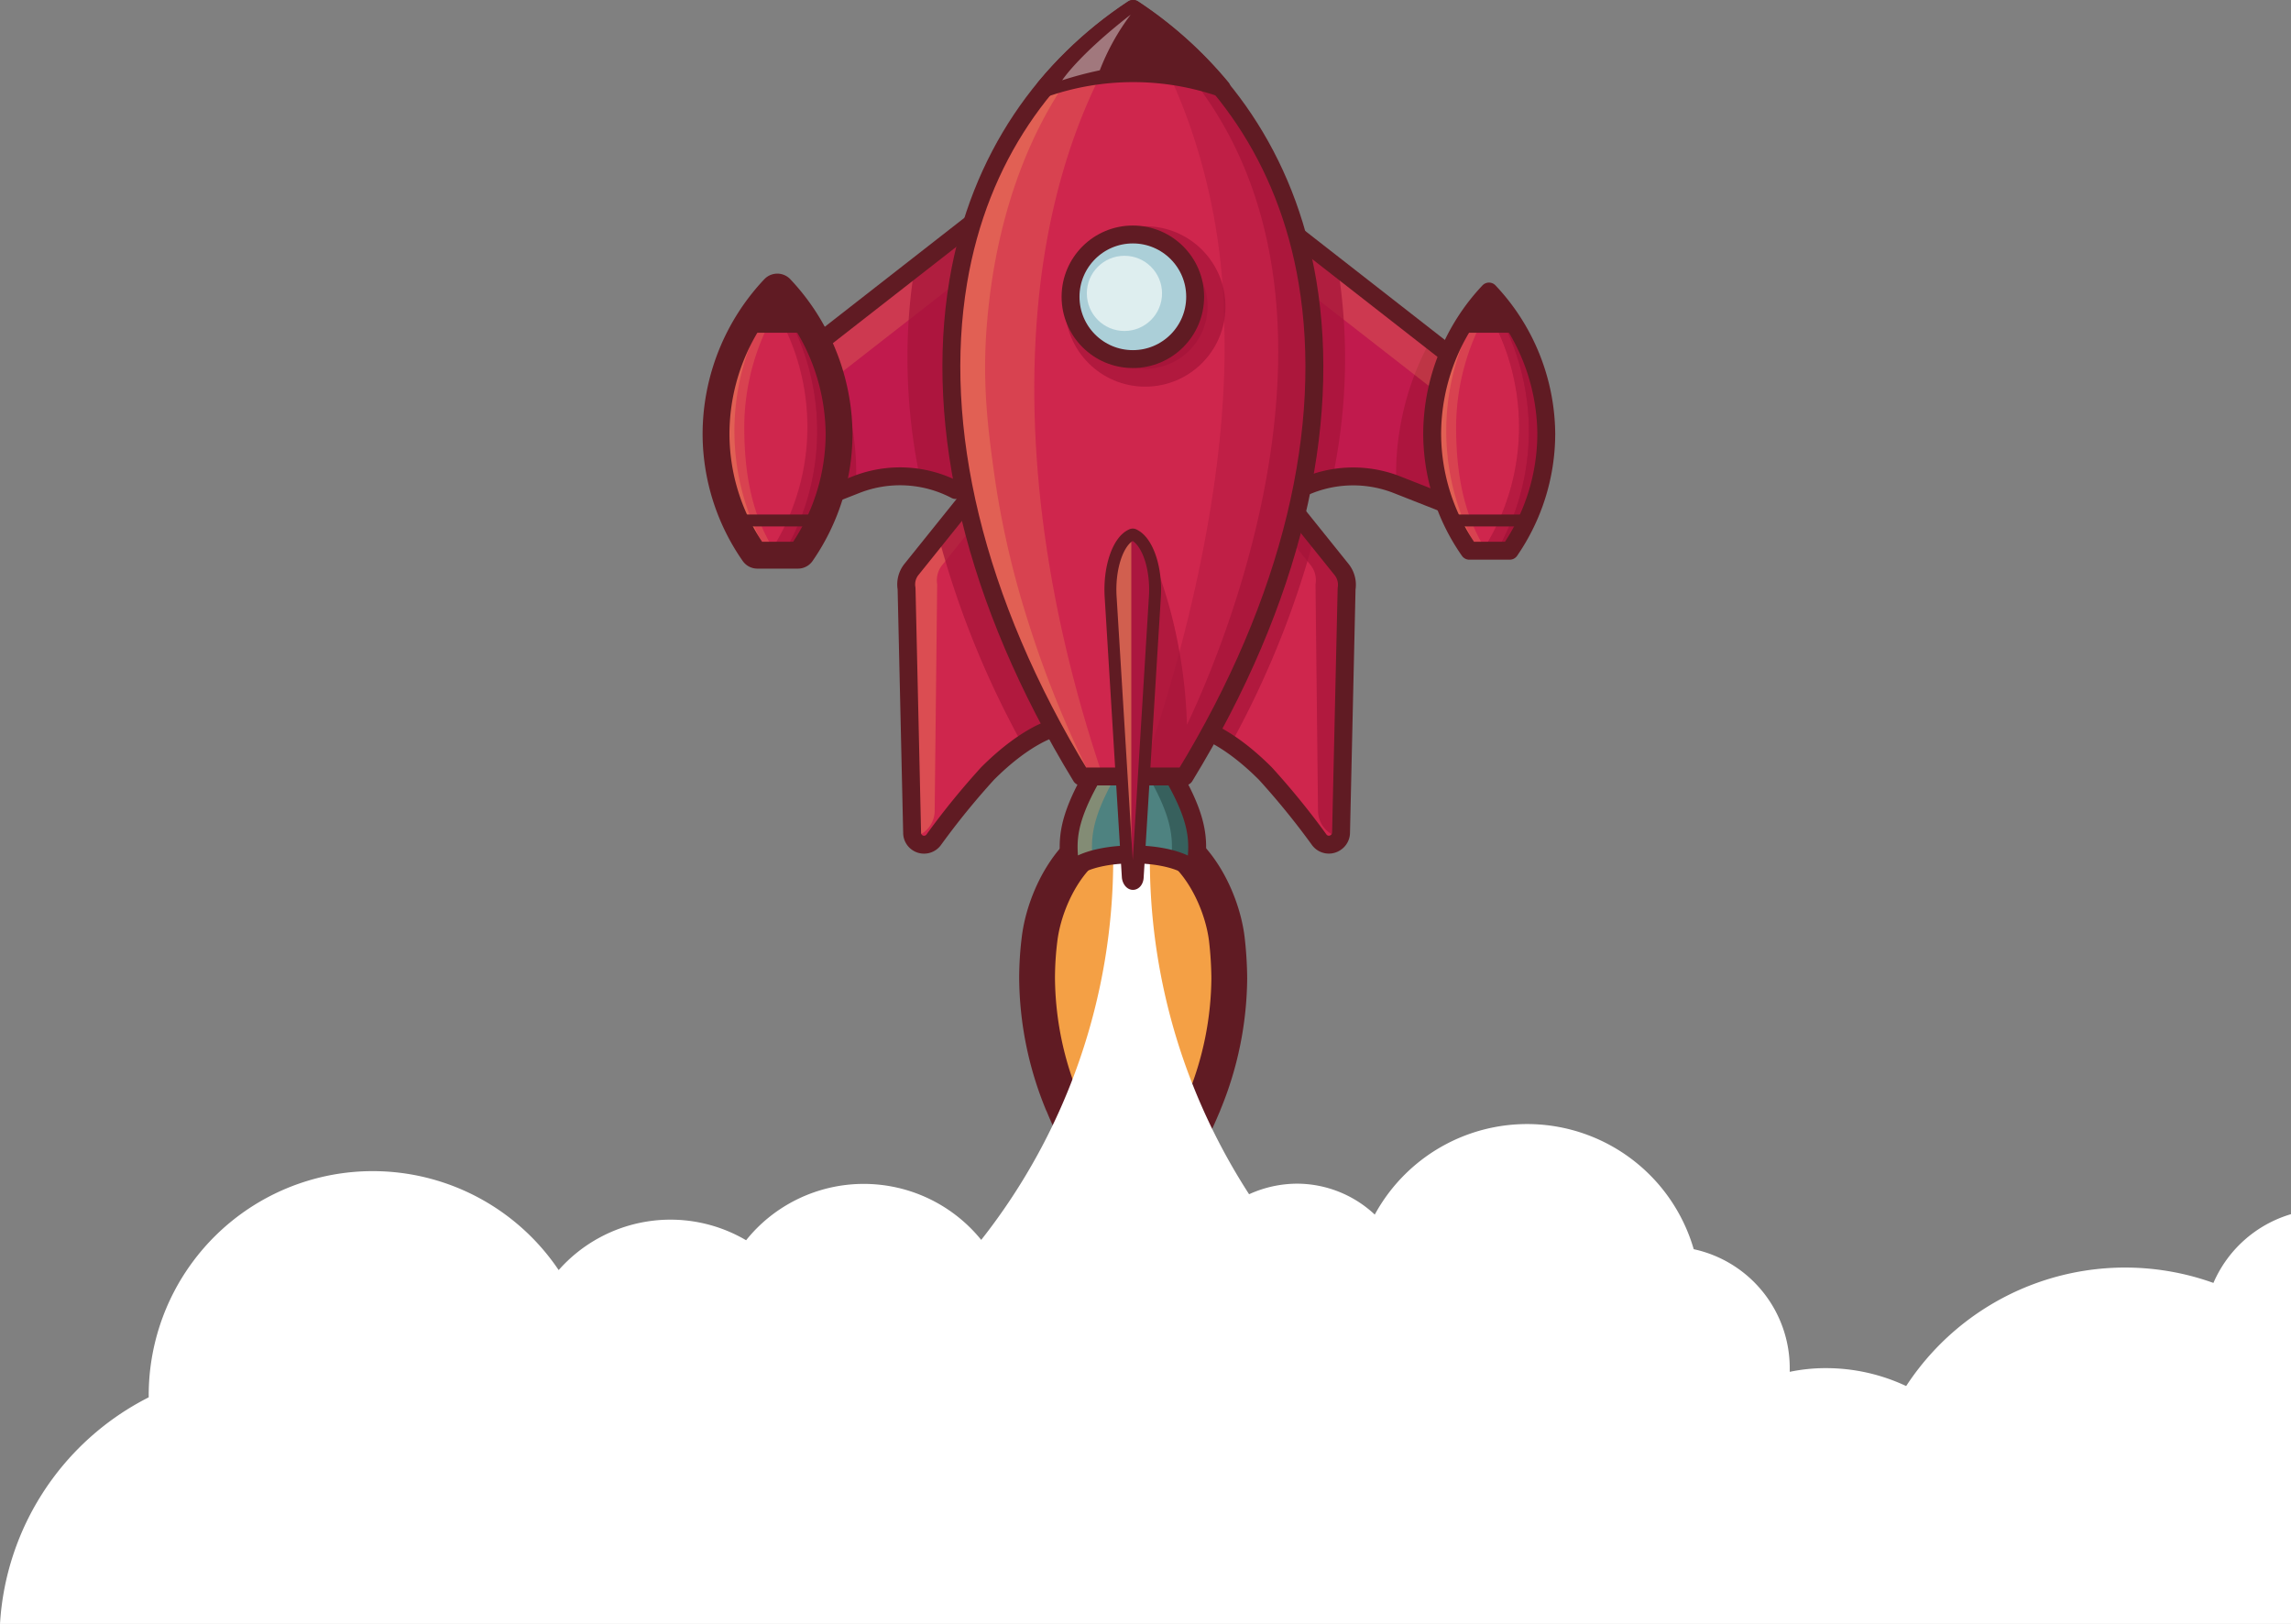 <svg xmlns="http://www.w3.org/2000/svg" viewBox="0 0 383.92 272.11"><rect x="0" y="0" width="383.92" height="272.11" fill="#808080" stroke="none"/><defs><style>.cls-1,.cls-13,.cls-14,.cls-9{fill:none;stroke:#601b23;}.cls-1,.cls-13,.cls-14,.cls-19,.cls-9{stroke-linecap:round;stroke-linejoin:round;}.cls-1,.cls-19{stroke-width:6px;}.cls-2{fill:#e36535;}.cls-3{fill:#f4a045;}.cls-25,.cls-4{fill:#fff;}.cls-5{fill:#c11a4d;}.cls-6{fill:#cf264d;}.cls-11,.cls-19,.cls-23,.cls-7{fill:#a5143a;}.cls-10,.cls-11,.cls-19,.cls-21,.cls-23,.cls-25,.cls-7,.cls-8{isolation:isolate;}.cls-19,.cls-7{opacity:0.72;}.cls-10,.cls-17,.cls-8{fill:#f4a15d;}.cls-8{opacity:0.23;}.cls-9{stroke-width:3px;}.cls-10,.cls-16{opacity:0.32;}.cls-11{opacity:0.37;}.cls-12{fill:#601b23;}.cls-13{stroke-width:4px;}.cls-14{stroke-width:2px;}.cls-15{fill:#4e8280;}.cls-18{fill:#37605d;}.cls-19{stroke:#a5143a;}.cls-20{fill:#abcfd8;}.cls-21{fill:#e2f0f2;opacity:0.93;}.cls-22{fill:#bc1d4e;}.cls-23{opacity:0.74;}.cls-24{opacity:0.53;}.cls-25{opacity:0.41;}</style></defs><g id="Capa_2" data-name="Capa 2"><g id="Capa_1-2" data-name="Capa 1"><g id="Capa_1-2-2" data-name="Capa 1-2"><g id="Grupo_65" data-name="Grupo 65"><g id="Grupo_40" data-name="Grupo 40"><path id="Trazado_503" data-name="Trazado 503" class="cls-1" d="M188.12,139.82c-3.61.46-6.49,5.53-7,9.72a29.69,29.69,0,0,0-.23,3.65,31.35,31.35,0,0,0,2.38,11.67c1.54,3.8,3.84,7.68,6.6,9.91,2.8-2.23,5.07-6.11,6.61-9.91a31.35,31.35,0,0,0,2.38-11.67,29.69,29.69,0,0,0-.23-3.65c-.54-4.23-3.42-9.26-7-9.72A18.71,18.71,0,0,0,188.12,139.82Z"/><path id="Trazado_504" data-name="Trazado 504" class="cls-2" d="M188.12,139.82c-3.61.46-6.49,5.53-7,9.72a29.69,29.69,0,0,0-.23,3.65,31.35,31.35,0,0,0,2.38,11.67c1.54,3.8,3.84,7.68,6.6,9.91,2.8-2.23,5.07-6.11,6.61-9.91a31.35,31.35,0,0,0,2.38-11.67,29.69,29.69,0,0,0-.23-3.65c-.54-4.23-3.42-9.26-7-9.72A18.71,18.71,0,0,0,188.12,139.82Z"/><path id="Trazado_505" data-name="Trazado 505" class="cls-3" d="M206,163.9a55.71,55.71,0,0,1-4.26,20.93c-.07.23-.19.46-.3.73-2.77,6.6-6.73,13.21-11.53,17.08-5-4-9-10.86-11.78-17.66a.22.22,0,0,0-.08-.15,55.9,55.9,0,0,1-4.26-20.93,53.42,53.42,0,0,1,.42-6.57c.92-7.45,6-16.43,12.33-17.39h.23a28.65,28.65,0,0,1,6,0,.57.57,0,0,1,.26,0c6.46.81,11.64,9.91,12.56,17.43A62,62,0,0,1,206,163.9Z"/><path id="Trazado_506" data-name="Trazado 506" class="cls-1" d="M206,163.9a55.71,55.71,0,0,1-4.26,20.93c-.07.23-.19.46-.3.73-2.77,6.6-6.73,13.21-11.53,17.08-5-4-9-10.86-11.78-17.66a.22.22,0,0,0-.08-.15,55.9,55.9,0,0,1-4.26-20.93,53.42,53.42,0,0,1,.42-6.57c.92-7.45,6-16.43,12.33-17.39h.23a28.65,28.65,0,0,1,6,0,.57.57,0,0,1,.26,0c6.46.81,11.64,9.91,12.56,17.43A62,62,0,0,1,206,163.9Z"/><path id="Trazado_507" data-name="Trazado 507" class="cls-4" d="M383.92,203.45a20.47,20.47,0,0,0-13,11.52,43.83,43.83,0,0,0-51.49,17.28,31.52,31.52,0,0,0-13.4-3,29.19,29.19,0,0,0-6.11.62v-.62a20.39,20.39,0,0,0-16.09-19.93,29.07,29.07,0,0,0-53.45-5.8,19.1,19.1,0,0,0-13-5.18,19.51,19.51,0,0,0-8.06,1.77,104.69,104.69,0,0,1-7.91-14.67,102.72,102.72,0,0,1-8.72-41.63c0-1.34,0-2.65.08-4A102.89,102.89,0,0,1,206.24,92.5H173a103.33,103.33,0,0,1,13.48,47.35c0,1.3.07,2.61.07,3.91a103,103,0,0,1-22.12,64A25.34,25.34,0,0,0,128.83,204a25,25,0,0,0-3.8,3.82,25,25,0,0,0-31.41,5,37.55,37.55,0,0,0-68.7,21v.32A45.58,45.58,0,0,0,0,272.11H383.92Z"/><path id="Trazado_508" data-name="Trazado 508" class="cls-5" d="M143.54,81.18,131,86.11V62.29l38.44-30v45l-9.29,4.82A20.1,20.1,0,0,0,143.54,81.18Z"/><path id="Trazado_509" data-name="Trazado 509" class="cls-6" d="M126.92,92.28a34.29,34.29,0,0,1-6.18-19.58,34.86,34.86,0,0,1,9.52-23.85,35.22,35.22,0,0,1,9.6,23.85,34.51,34.51,0,0,1-6.15,19.58Z"/><path id="Trazado_510" data-name="Trazado 510" class="cls-7" d="M131,86.11l12.44-4.84a44.64,44.64,0,0,0-.69-10.06,46.46,46.46,0,0,0-5-14.13l-6.72,5.26Z"/><path id="Trazado_511" data-name="Trazado 511" class="cls-8" d="M132.63,68.94l36.86-28.73V32.3L131,62.25V86.11l1.61-.61Z"/><path id="Trazado_512" data-name="Trazado 512" class="cls-7" d="M154.17,80.11a19.3,19.3,0,0,1,6,2l9.3-4.88v-45L153.26,44.87a93.76,93.76,0,0,0-1.19,15.24A98.15,98.15,0,0,0,154.17,80.11Z"/><path id="Trazado_513" data-name="Trazado 513" class="cls-9" d="M143.54,81.18,131,86.11V62.29l38.44-30v45l-9.29,4.82A20.1,20.1,0,0,0,143.54,81.18Z"/><path id="Trazado_514" data-name="Trazado 514" class="cls-6" d="M126.92,92.28a34.29,34.29,0,0,1-6.18-19.58,34.86,34.86,0,0,1,9.52-23.85,35.22,35.22,0,0,1,9.6,23.85,34.51,34.51,0,0,1-6.15,19.58Z"/><path id="Trazado_515" data-name="Trazado 515" class="cls-8" d="M129.71,48.85a19.26,19.26,0,0,1,1.35,1.58,38.8,38.8,0,0,0-6.34,21c0,7.6,1.15,14.71,5.07,20.85h-3.53a34.59,34.59,0,0,1-6.15-19.58A35.22,35.22,0,0,1,129.71,48.85Z"/><path id="Trazado_516" data-name="Trazado 516" class="cls-10" d="M129.71,48.85a6,6,0,0,1,.46.54,40.26,40.26,0,0,0-1.72,42.93h-2.19a34.59,34.59,0,0,1-6.15-19.58A35.23,35.23,0,0,1,129.71,48.85Z"/><path id="Trazado_517" data-name="Trazado 517" class="cls-11" d="M139.92,72.7a34.91,34.91,0,0,0-9.6-23.85A19.26,19.26,0,0,0,129,50.43a38.27,38.27,0,0,1,.2,41.89h4.6A34.81,34.81,0,0,0,139.92,72.7Z"/><path id="Trazado_518" data-name="Trazado 518" class="cls-7" d="M139.92,72.7a34.91,34.91,0,0,0-9.6-23.85,6,6,0,0,0-.46.54,40.26,40.26,0,0,1,1.72,42.93h2.19A34.81,34.81,0,0,0,139.92,72.7Z"/><path id="Trazado_519" data-name="Trazado 519" class="cls-11" d="M130.29,48.85a19.26,19.26,0,0,0-1.35,1.58,38.27,38.27,0,0,1,.2,41.89h4.6a34.62,34.62,0,0,0,6.18-19.58A35.24,35.24,0,0,0,130.29,48.85Z"/><path id="Trazado_520" data-name="Trazado 520" class="cls-7" d="M130.29,48.85a6,6,0,0,0-.46.54,40.26,40.26,0,0,1,1.72,42.93h2.19a34.62,34.62,0,0,0,6.18-19.58A35.24,35.24,0,0,0,130.29,48.85Z"/><path id="Trazado_521" data-name="Trazado 521" class="cls-12" d="M134.67,55.76a39.64,39.64,0,0,0-5.07-6.95,38,38,0,0,0-5.07,6.95Z"/><path id="Trazado_522" data-name="Trazado 522" class="cls-1" d="M126.92,92.28a34.29,34.29,0,0,1-6.18-19.58,34.86,34.86,0,0,1,9.52-23.85,35.22,35.22,0,0,1,9.6,23.85,34.51,34.51,0,0,1-6.15,19.58Z"/><path id="Trazado_523" data-name="Trazado 523" class="cls-6" d="M176.83,121.93s-4.65,1-11.33,7.68a128.87,128.87,0,0,0-9,11.06,2,2,0,0,1-3.65-1.16l-.93-40.89a4,4,0,0,1,.84-3.23l10.06-12.52Z"/><path id="Trazado_524" data-name="Trazado 524" class="cls-10" d="M152.75,140.32h0a4.53,4.53,0,0,0,3.88-4.42l.42-38a4.09,4.09,0,0,1,.85-3.23l6.3-7.87-1.42-3.92-10,12.48a4.09,4.09,0,0,0-.85,3.23Z"/><path id="Trazado_525" data-name="Trazado 525" class="cls-7" d="M176.83,121.93l-14-39.06-5.57,7a154.32,154.32,0,0,0,14.1,34.91A17.42,17.42,0,0,1,176.83,121.93Z"/><path id="Trazado_526" data-name="Trazado 526" class="cls-9" d="M176.83,121.93s-4.65,1-11.33,7.68a128.87,128.87,0,0,0-9,11.06,2,2,0,0,1-3.65-1.16l-.93-40.89a4,4,0,0,1,.84-3.23l10.06-12.52Z"/><line id="Línea_13" data-name="Línea 13" class="cls-13" x1="123.3" y1="87.21" x2="135.93" y2="87.21"/><path id="Trazado_527" data-name="Trazado 527" class="cls-6" d="M126.92,92.28a34.29,34.29,0,0,1-6.18-19.58,34.86,34.86,0,0,1,9.52-23.85,35.22,35.22,0,0,1,9.6,23.85,34.51,34.51,0,0,1-6.15,19.58Z"/><path id="Trazado_528" data-name="Trazado 528" class="cls-6" d="M126.92,92.28a34.29,34.29,0,0,1-6.18-19.58,34.86,34.86,0,0,1,9.52-23.85,35.22,35.22,0,0,1,9.6,23.85,34.51,34.51,0,0,1-6.15,19.58Z"/><path id="Trazado_529" data-name="Trazado 529" class="cls-8" d="M129.71,48.85a19.26,19.26,0,0,1,1.35,1.58,38.8,38.8,0,0,0-6.34,21c0,7.6,1.15,14.71,5.07,20.85h-3.53a34.59,34.59,0,0,1-6.15-19.58A35.22,35.22,0,0,1,129.71,48.85Z"/><path id="Trazado_530" data-name="Trazado 530" class="cls-10" d="M129.71,48.85a6,6,0,0,1,.46.54,40.26,40.26,0,0,0-1.72,42.93h-2.19a34.59,34.59,0,0,1-6.15-19.58A35.23,35.23,0,0,1,129.71,48.85Z"/><path id="Trazado_531" data-name="Trazado 531" class="cls-11" d="M139.92,72.7a34.91,34.91,0,0,0-9.6-23.85A19.26,19.26,0,0,0,129,50.43a38.27,38.27,0,0,1,.2,41.89h4.6A34.81,34.81,0,0,0,139.92,72.7Z"/><path id="Trazado_532" data-name="Trazado 532" class="cls-7" d="M139.92,72.7a34.91,34.91,0,0,0-9.6-23.85,6,6,0,0,0-.46.54,40.26,40.26,0,0,1,1.72,42.93h2.19A34.81,34.81,0,0,0,139.92,72.7Z"/><path id="Trazado_533" data-name="Trazado 533" class="cls-11" d="M130.29,48.85a19.26,19.26,0,0,0-1.35,1.58,38.27,38.27,0,0,1,.2,41.89h4.6a34.62,34.62,0,0,0,6.18-19.58A35.24,35.24,0,0,0,130.29,48.85Z"/><path id="Trazado_534" data-name="Trazado 534" class="cls-7" d="M130.29,48.85a6,6,0,0,0-.46.54,40.26,40.26,0,0,1,1.72,42.93h2.19a34.62,34.62,0,0,0,6.18-19.58A35.24,35.24,0,0,0,130.29,48.85Z"/><path id="Trazado_535" data-name="Trazado 535" class="cls-12" d="M135.36,55.76a39.64,39.64,0,0,0-5.07-6.95,38,38,0,0,0-5.07,6.95Z"/><path id="Trazado_536" data-name="Trazado 536" class="cls-9" d="M126.92,92.28a34.29,34.29,0,0,1-6.18-19.58,34.86,34.86,0,0,1,9.52-23.85,35.22,35.22,0,0,1,9.6,23.85,34.51,34.51,0,0,1-6.15,19.58Z"/><line id="Línea_14" data-name="Línea 14" class="cls-14" x1="123.3" y1="87.21" x2="135.93" y2="87.21"/><path id="Trazado_537" data-name="Trazado 537" class="cls-5" d="M234,81.18l12.52,4.93V62.29l-38.44-30v45l9.29,4.87A20.1,20.1,0,0,1,234,81.18Z"/><path id="Trazado_538" data-name="Trazado 538" class="cls-7" d="M246.49,86.11,234,81.27a44.65,44.65,0,0,1,.7-10.06,45.84,45.84,0,0,1,5-14.13l6.72,5.26Z"/><path id="Trazado_539" data-name="Trazado 539" class="cls-8" d="M244.92,68.94,208.05,40.21V32.3l38.44,30V86.11l-1.58-.61Z"/><path id="Trazado_540" data-name="Trazado 540" class="cls-7" d="M223.33,80.11a19.3,19.3,0,0,0-6,2L208,77.23v-45l16.2,12.64A96.51,96.51,0,0,1,223.32,80Z"/><path id="Trazado_541" data-name="Trazado 541" class="cls-9" d="M234,81.18l12.52,4.93V62.29l-38.44-30v45l9.29,4.87A20.1,20.1,0,0,1,234,81.18Z"/><path id="Trazado_542" data-name="Trazado 542" class="cls-6" d="M200.71,121.93s4.65,1,11.33,7.68a128.87,128.87,0,0,1,9,11.06,2,2,0,0,0,2.78.51l.1-.07a2,2,0,0,0,.81-1.57l.93-40.89a4.09,4.09,0,0,0-.85-3.23L214.75,82.9Z"/><path id="Trazado_543" data-name="Trazado 543" class="cls-7" d="M224.75,140.32h0a4.54,4.54,0,0,1-3.88-4.42l-.42-38a4,4,0,0,0-.84-3.23l-6.3-7.87,1.42-3.92L224.79,95.4a4.08,4.08,0,0,1,.84,3.23Z"/><path id="Trazado_544" data-name="Trazado 544" class="cls-7" d="M200.71,121.93l14-39.06,5.57,7a154.76,154.76,0,0,1-14.09,34.91A17.47,17.47,0,0,0,200.71,121.93Z"/><path id="Trazado_545" data-name="Trazado 545" class="cls-9" d="M200.71,121.93s4.65,1,11.33,7.68a128.87,128.87,0,0,1,9,11.06,2,2,0,0,0,2.78.51l.1-.07a2,2,0,0,0,.81-1.57l.93-40.89a4.09,4.09,0,0,0-.85-3.23L214.75,82.9Z"/><path id="Trazado_546" data-name="Trazado 546" class="cls-15" d="M200.52,143.89c.42-4.57-.19-8.87-7.87-20.2a3.56,3.56,0,0,0-5-.63l0,0a4.25,4.25,0,0,0-.6.6c-7.68,11.37-8.29,15.67-7.87,20.2a1.57,1.57,0,0,0,1.76,1c4.42-2.26,13.37-2.26,17.78,0A1.54,1.54,0,0,0,200.52,143.89Z"/><g id="Grupo_32" data-name="Grupo 32" class="cls-16"><g id="Grupo_31" data-name="Grupo 31"><g id="Grupo_29" data-name="Grupo 29"><path id="Trazado_547" data-name="Trazado 547" class="cls-17" d="M183.09,143.89c-.42-4.57.19-8.87,7.87-20.2a2.79,2.79,0,0,1,.84-.8,3.53,3.53,0,0,0-4.72.8c-7.68,11.37-8.29,15.67-7.87,20.2a1.58,1.58,0,0,0,1.77,1,16.51,16.51,0,0,1,2.15-.84A.41.41,0,0,1,183.09,143.89Z"/></g><g id="Grupo_30" data-name="Grupo 30"><path id="Trazado_548" data-name="Trazado 548" class="cls-17" d="M191.8,143.28a19.64,19.64,0,0,1,7,1.61,1.62,1.62,0,0,0,1.73-.84A25.44,25.44,0,0,0,191.8,143.28Z"/></g></g></g><g id="Grupo_35" data-name="Grupo 35"><g id="Grupo_34" data-name="Grupo 34"><g id="Grupo_33" data-name="Grupo 33"><path id="Trazado_549" data-name="Trazado 549" class="cls-18" d="M188.43,123.69c-.11-.13-.23-.26-.35-.38a3.54,3.54,0,0,1,5,.14c.07.07.14.16.21.24,7.68,11.37,8.3,15.67,7.87,20.2a1.57,1.57,0,0,1-1.76,1,13.62,13.62,0,0,0-3.11-1.07C196.72,139.28,196.07,135,188.43,123.69Z"/></g></g></g><path id="Trazado_550" data-name="Trazado 550" class="cls-9" d="M200.52,143.89c.42-4.57-.19-8.87-7.87-20.2a3.56,3.56,0,0,0-5-.63l0,0a4.25,4.25,0,0,0-.6.6c-7.68,11.37-8.29,15.67-7.87,20.2a1.57,1.57,0,0,0,1.76,1c4.42-2.26,13.37-2.26,17.78,0A1.54,1.54,0,0,0,200.52,143.89Z"/><path id="Trazado_551" data-name="Trazado 551" class="cls-6" d="M198.52,130.11c18.09-29.61,24.65-58.68,20.58-82.91-3.53-21-14.9-36.21-29.26-45.7C175.48,11,164.11,26.16,160.58,47.2c-4.06,24.23,2.54,53.3,20.59,82.91Z"/><path id="Trazado_552" data-name="Trazado 552" class="cls-8" d="M174.33,47.62c2.3-19,8.3-34.17,16.36-45.5-.27-.19-.58-.38-.84-.57C175.49,11,164.12,26.2,160.59,47.25c-4.07,24.23,2.53,53.3,20.58,82.9h3.65C174.79,100.54,171.41,72.11,174.33,47.62Z"/><path id="Trazado_553" data-name="Trazado 553" class="cls-11" d="M219.11,47.2c-3.5-20.89-14.71-36-29-45.46A97.57,97.57,0,0,1,199,19.94a103.69,103.69,0,0,1,6.11,33.17c1.38,33-11.25,69.47-13.9,77h7.33C216.61,100.5,223.18,71.43,219.11,47.2Z"/><path id="Trazado_554" data-name="Trazado 554" class="cls-7" d="M219.11,47.2c-3.54-21-14.9-36.21-29.26-45.7-.39.23-.73.5-1.12.73a64.39,64.39,0,0,1,12.75,13.21c28.26,39.32,1.15,98.19-2.57,106a84.15,84.15,0,0,0-2.8-19.2A87.32,87.32,0,0,0,191.77,90L190,129h4.76c-.11.38-.23.73-.38,1.11h4C216.61,100.5,223.18,71.43,219.11,47.2Z"/><path id="Trazado_555" data-name="Trazado 555" class="cls-10" d="M165.42,53.88c.54-6.14,2.53-26.11,14.86-42.51,2-2.57,4.88-6.06,4.65-6.26s-7.1,5.8-11.9,12.29a68.21,68.21,0,0,0-12.4,29.8c-4.07,24.23,2.53,53.3,20.58,82.91h1.57a175.18,175.18,0,0,1-10.44-25.8A151.22,151.22,0,0,1,166.69,80C165.65,72.47,164.5,64.4,165.42,53.88Z"/><circle id="Elipse_23" data-name="Elipse 23" class="cls-19" cx="191.92" cy="51.35" r="10.44"/><path id="Trazado_556" data-name="Trazado 556" class="cls-9" d="M198.52,130.11c18.09-29.61,24.65-58.68,20.58-82.91-3.53-21-14.9-36.21-29.26-45.7C175.48,11,164.11,26.16,160.58,47.2c-4.06,24.23,2.54,53.3,20.59,82.91Z"/><circle id="Elipse_24" data-name="Elipse 24" class="cls-20" cx="189.84" cy="49.73" r="10.44"/><circle id="Elipse_25" data-name="Elipse 25" class="cls-21" cx="188.43" cy="49.16" r="6.3"/><circle id="Elipse_26" data-name="Elipse 26" class="cls-9" cx="189.84" cy="49.73" r="10.44"/><path id="Trazado_557" data-name="Trazado 557" class="cls-12" d="M175.1,14.75a45.26,45.26,0,0,1,29.61,0A67.37,67.37,0,0,0,189.92,1.5,67.27,67.27,0,0,0,175.1,14.75Z"/><path id="Trazado_558" data-name="Trazado 558" class="cls-9" d="M175.1,14.75a45.26,45.26,0,0,1,29.61,0A67.37,67.37,0,0,0,189.92,1.5,67.27,67.27,0,0,0,175.1,14.75Z"/><path id="Trazado_559" data-name="Trazado 559" class="cls-22" d="M189.85,148.11h0c.42,0,.76-.46.8-1.08l2.88-47c.31-4.84-1.23-9.33-3.5-10.4a.4.4,0,0,0-.42,0c-2.26,1-3.8,5.53-3.49,10.4L189,147C189.08,147.62,189.46,148.11,189.85,148.11Z"/><path id="Trazado_560" data-name="Trazado 560" class="cls-23" d="M189.85,148.11h0c.42,0,.76-.46.8-1.08l2.88-47c.31-4.84-1.23-9.33-3.5-10.4a.4.4,0,0,0-.42,0c-2.26,1-3.8,5.53-3.49,10.4L189,147C189.08,147.62,189.46,148.11,189.85,148.11Z"/><g id="Grupo_39" data-name="Grupo 39" class="cls-24"><g id="Grupo_38" data-name="Grupo 38"><g id="Grupo_36" data-name="Grupo 36"><path id="Trazado_561" data-name="Trazado 561" class="cls-17" d="M189.65,89.6c-2.26,1-3.8,5.52-3.49,10.4L189,147a1.16,1.16,0,0,0,.58,1V89.6Z"/></g><g id="Grupo_37" data-name="Grupo 37"><path id="Trazado_562" data-name="Trazado 562" class="cls-17" d="M189.65,89.6h.43A.42.42,0,0,0,189.65,89.6Z"/></g></g></g><path id="Trazado_563" data-name="Trazado 563" class="cls-14" d="M189.85,148.11h0c.42,0,.76-.46.8-1.08l2.88-47c.31-4.84-1.23-9.33-3.5-10.4a.4.4,0,0,0-.42,0c-2.26,1-3.8,5.53-3.49,10.4L189,147C189.08,147.62,189.46,148.11,189.85,148.11Z"/><path id="Trazado_564" data-name="Trazado 564" class="cls-6" d="M246.22,92.28A34.29,34.29,0,0,1,240,72.7a34.91,34.91,0,0,1,9.52-23.85,35.11,35.11,0,0,1,9.6,23.85A34.6,34.6,0,0,1,253,92.28Z"/><path id="Trazado_565" data-name="Trazado 565" class="cls-6" d="M246.22,92.28A34.29,34.29,0,0,1,240,72.7a34.91,34.91,0,0,1,9.52-23.85,35.11,35.11,0,0,1,9.6,23.85A34.6,34.6,0,0,1,253,92.28Z"/><path id="Trazado_566" data-name="Trazado 566" class="cls-8" d="M249,48.85a17.41,17.41,0,0,1,1.34,1.58,38.9,38.9,0,0,0-6.33,21c0,7.6,1.15,14.71,5.07,20.85h-3.54A34.42,34.42,0,0,1,249,48.81Z"/><path id="Trazado_567" data-name="Trazado 567" class="cls-10" d="M249,48.85a6,6,0,0,1,.46.54,40.26,40.26,0,0,0-1.73,42.93h-2.19A34.42,34.42,0,0,1,249,48.85Z"/><path id="Trazado_568" data-name="Trazado 568" class="cls-11" d="M259.16,72.7a34.91,34.91,0,0,0-9.6-23.85,19.26,19.26,0,0,0-1.35,1.58,38.27,38.27,0,0,1,.2,41.89H253A34.81,34.81,0,0,0,259.16,72.7Z"/><path id="Trazado_569" data-name="Trazado 569" class="cls-7" d="M259.16,72.7a34.91,34.91,0,0,0-9.6-23.85,6,6,0,0,0-.46.54,40.28,40.28,0,0,1,1.73,42.93H253A34.81,34.81,0,0,0,259.16,72.7Z"/><path id="Trazado_570" data-name="Trazado 570" class="cls-11" d="M249.56,48.85a19.26,19.26,0,0,0-1.35,1.58,38.27,38.27,0,0,1,.2,41.89H253A34.42,34.42,0,0,0,249.56,48.85Z"/><path id="Trazado_571" data-name="Trazado 571" class="cls-7" d="M249.56,48.85a6,6,0,0,0-.46.54,40.28,40.28,0,0,1,1.73,42.93H253A34.42,34.42,0,0,0,249.56,48.85Z"/><path id="Trazado_572" data-name="Trazado 572" class="cls-12" d="M254.67,55.76a39.64,39.64,0,0,0-5.07-6.95,38,38,0,0,0-5.07,6.95Z"/><path id="Trazado_573" data-name="Trazado 573" class="cls-9" d="M246.22,92.28A34.29,34.29,0,0,1,240,72.7a34.91,34.91,0,0,1,9.52-23.85,35.11,35.11,0,0,1,9.6,23.85A34.6,34.6,0,0,1,253,92.28Z"/><line id="Línea_15" data-name="Línea 15" class="cls-14" x1="243.3" y1="87.21" x2="255.93" y2="87.21"/><path id="Trazado_574" data-name="Trazado 574" class="cls-25" d="M178,13.45s2.61-4.11,11.48-11a38.54,38.54,0,0,0-5.18,9.33A62.78,62.78,0,0,0,178,13.45Z"/></g></g></g></g></g></svg>